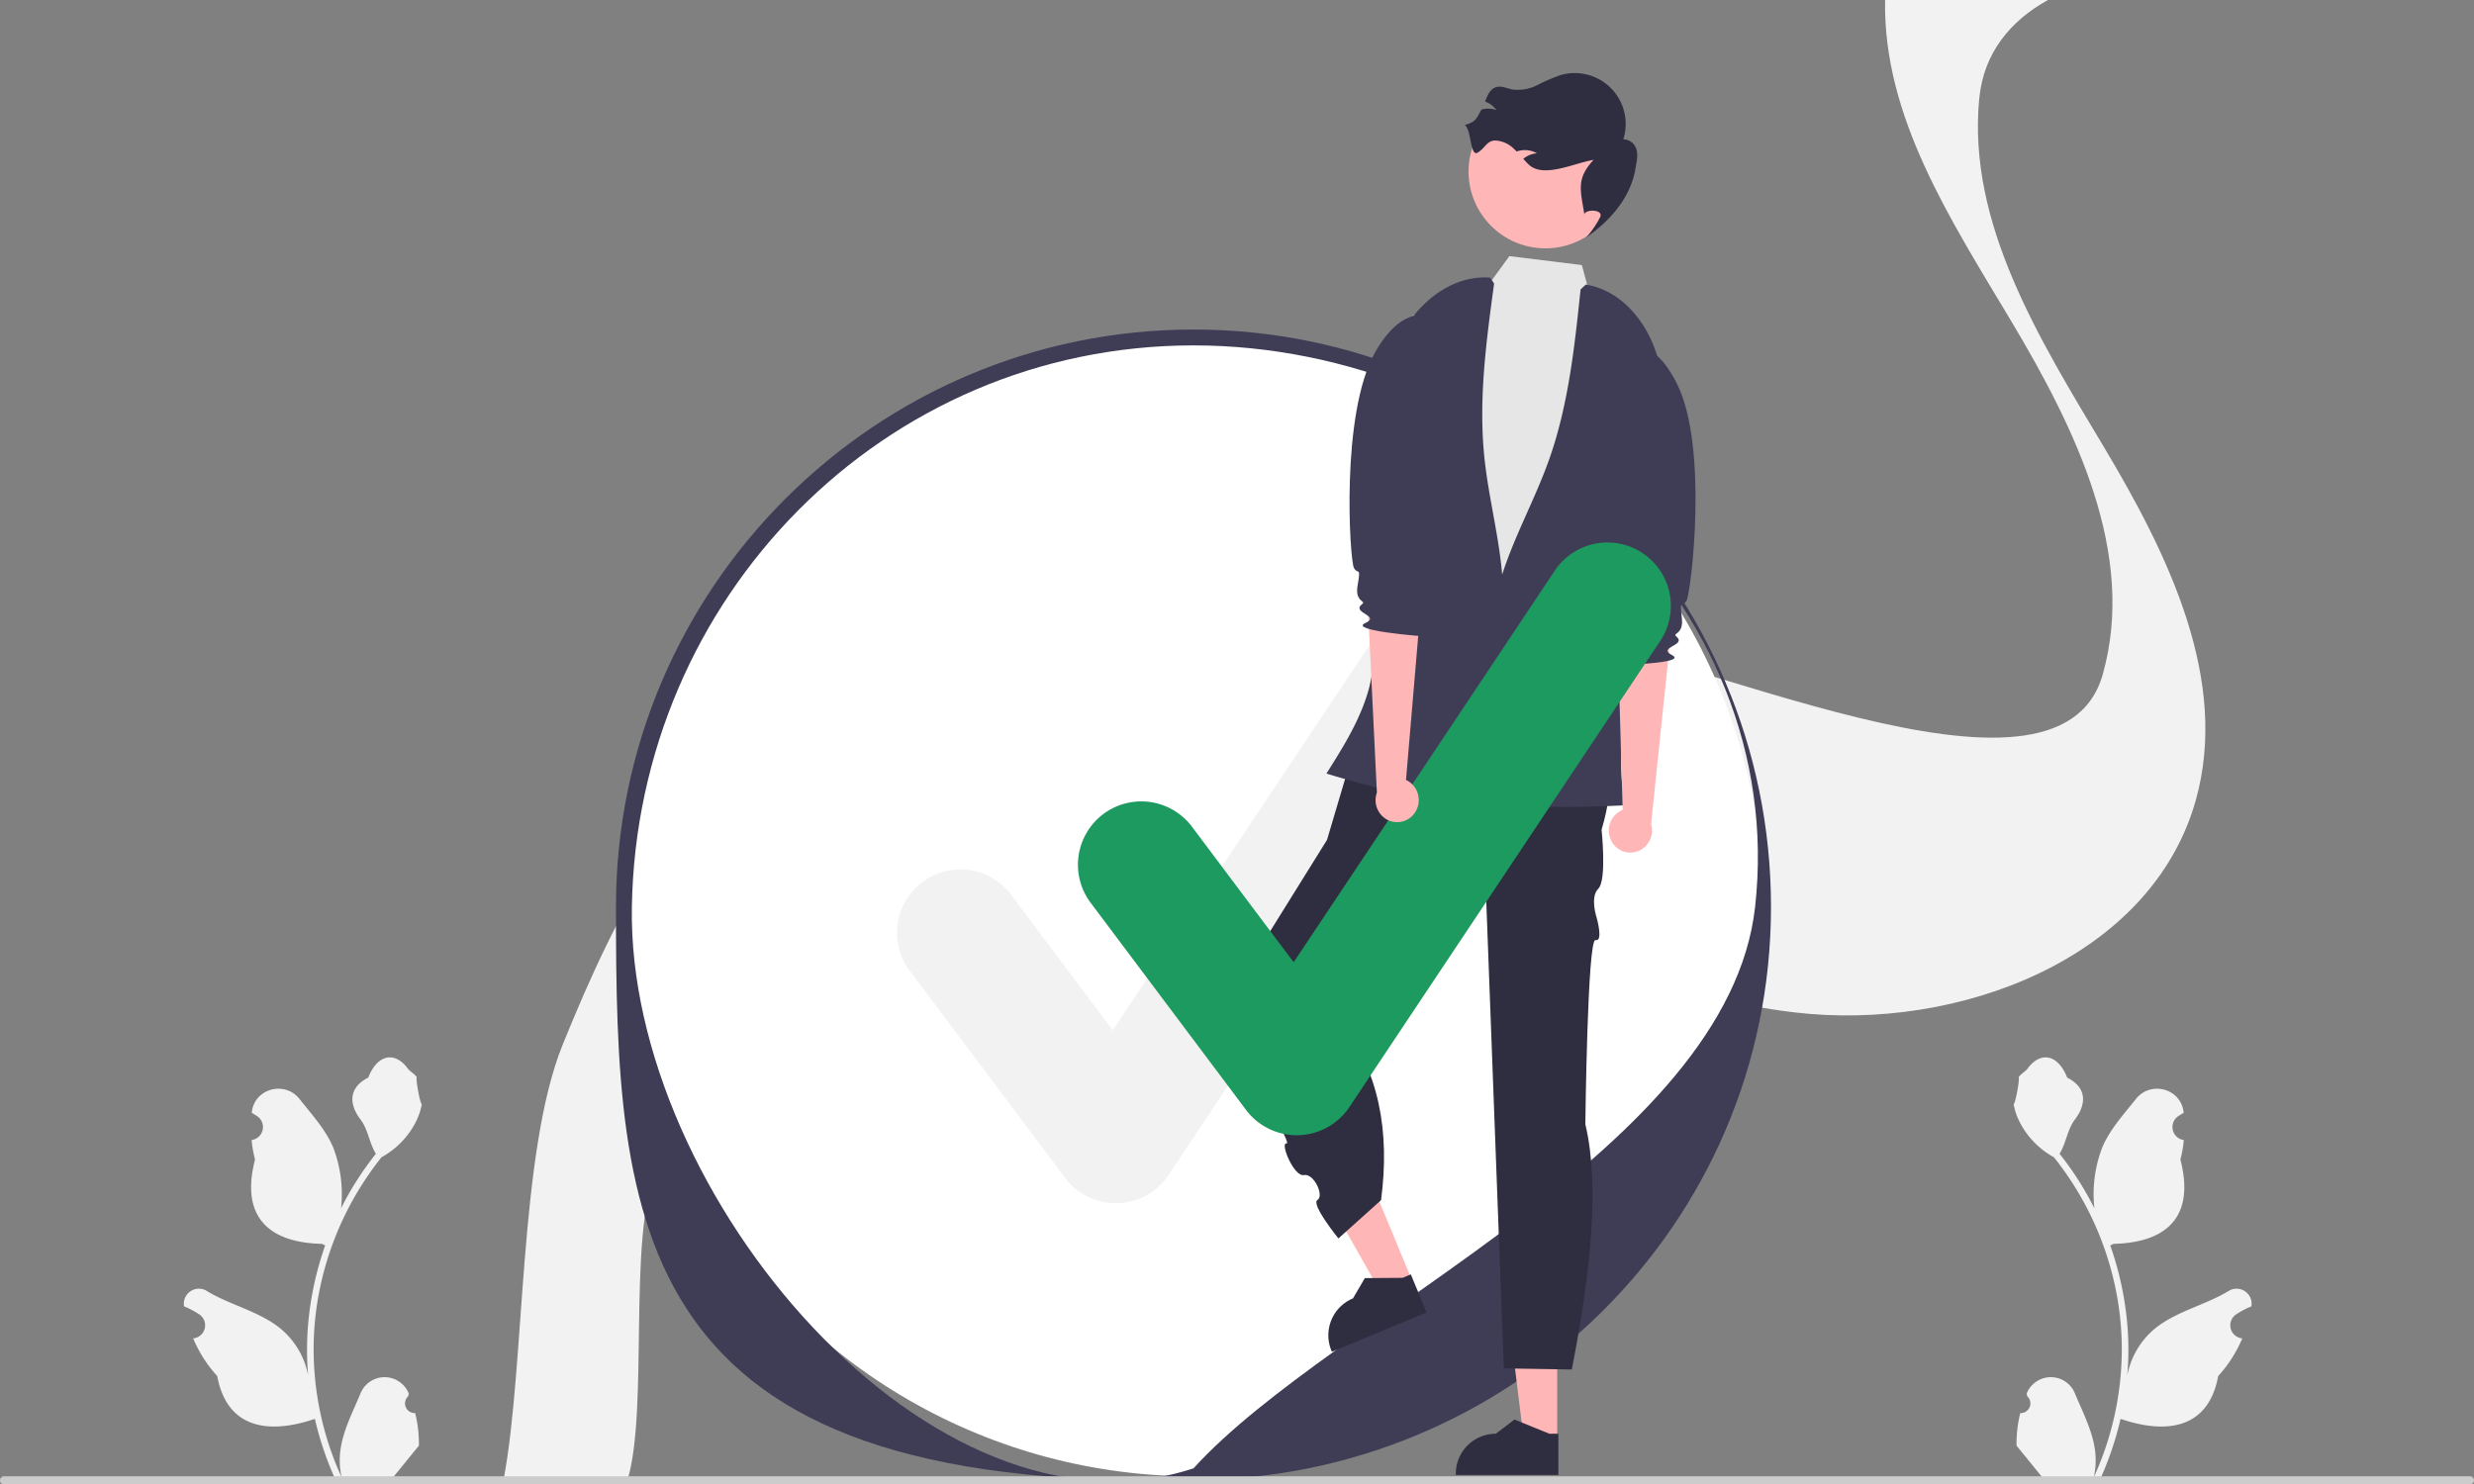 <svg xmlns="http://www.w3.org/2000/svg" data-name="Layer 1" width="717.67" height="430.743" viewBox="0 0 717.67 430.743" xmlns:xlink="http://www.w3.org/1999/xlink"><rect x="0" y="0" width="717.67" height="430.743" fill="#808080" stroke="none"/><path d="M361.254,634.295a2.807,2.807,0,0,1-2.035-4.866l.192-.765q-.038-.092-.076-.184a7.539,7.539,0,0,0-13.907.052c-2.275,5.478-5.17,10.966-5.883,16.758a22.303,22.303,0,0,0,.392,7.671,89.419,89.419,0,0,1-8.134-37.139,86.307,86.307,0,0,1,.535-9.628q.443-3.931,1.231-7.807a90.456,90.456,0,0,1,17.938-38.337A24.073,24.073,0,0,0,361.519,549.662a18.363,18.363,0,0,0,1.67-5.018c-.487.064-1.838-7.359-1.47-7.815-.679-1.031-1.895-1.543-2.637-2.549-3.689-5.002-8.773-4.129-11.426,2.669-5.669,2.861-5.724,7.606-2.245,12.169,2.213,2.903,2.517,6.832,4.459,9.94-.2.256-.408.503-.607.759a91.04,91.04,0,0,0-9.502,15.054,37.846,37.846,0,0,0-2.259-17.579c-2.163-5.217-6.216-9.611-9.786-14.122-4.288-5.418-13.08-3.053-13.836,3.814q-.011.1-.021.199.795.449,1.557.952a3.808,3.808,0,0,1-1.535,6.93l-.078.012a37.89,37.89,0,0,0,.999,5.665c-4.579,17.71,5.307,24.16,19.424,24.45.312.16.615.32.927.471a92.924,92.924,0,0,0-5.002,23.539,88.135,88.135,0,0,0,.064,14.231l-.024-.168a23.289,23.289,0,0,0-7.95-13.448c-6.118-5.026-14.762-6.877-21.363-10.916a4.371,4.371,0,0,0-6.694,4.252q.013.088.027.176a25.579,25.579,0,0,1,2.868,1.382q.795.449,1.557.952a3.808,3.808,0,0,1-1.535,6.93l-.078.012c-.056.008-.104.016-.16.024a37.923,37.923,0,0,0,6.975,10.923c2.863,15.46,15.162,16.927,28.318,12.425h.008a92.898,92.898,0,0,0,6.24,18.218h22.293c.08-.248.152-.503.224-.751a25.329,25.329,0,0,1-6.169-.367c1.654-2.03,3.308-4.075,4.962-6.105a1.386,1.386,0,0,0,.104-.12c.839-1.039,1.686-2.069,2.525-3.108l0-.001a37.101,37.101,0,0,0-1.087-9.451Z" transform="translate(-240.825 -224.275)" fill="#f2f2f2"/><path d="M826.876,634.295a2.807,2.807,0,0,0,2.035-4.866l-.192-.765q.038-.092.076-.184a7.539,7.539,0,0,1,13.907.052c2.275,5.478,5.17,10.966,5.883,16.758a22.303,22.303,0,0,1-.392,7.671,89.419,89.419,0,0,0,8.134-37.139,86.307,86.307,0,0,0-.535-9.628q-.443-3.931-1.231-7.807a90.456,90.456,0,0,0-17.938-38.337A24.073,24.073,0,0,1,826.612,549.662a18.363,18.363,0,0,1-1.67-5.018c.487.064,1.838-7.359,1.47-7.815.679-1.031,1.895-1.543,2.637-2.549,3.689-5.002,8.773-4.129,11.426,2.669,5.669,2.861,5.724,7.606,2.245,12.169-2.213,2.903-2.517,6.832-4.459,9.94.2.256.408.503.607.759a91.04,91.04,0,0,1,9.502,15.054,37.846,37.846,0,0,1,2.259-17.579c2.163-5.217,6.216-9.611,9.786-14.122,4.288-5.418,13.08-3.053,13.836,3.814q.011.1.021.199-.795.449-1.557.952a3.808,3.808,0,0,0,1.535,6.93l.078.012a37.89,37.89,0,0,1-.999,5.665c4.579,17.71-5.307,24.16-19.424,24.45-.312.16-.615.32-.927.471a92.926,92.926,0,0,1,5.002,23.539,88.137,88.137,0,0,1-.064,14.231l.024-.168a23.289,23.289,0,0,1,7.95-13.448c6.118-5.026,14.762-6.877,21.363-10.916a4.371,4.371,0,0,1,6.694,4.252q-.013.088-.027.176a25.578,25.578,0,0,0-2.868,1.382q-.795.449-1.557.952a3.808,3.808,0,0,0,1.535,6.93l.078.012c.056.008.104.016.16.024a37.923,37.923,0,0,1-6.975,10.923c-2.863,15.46-15.162,16.927-28.318,12.425h-.008a92.897,92.897,0,0,1-6.24,18.218H827.435c-.08-.248-.152-.503-.224-.751a25.329,25.329,0,0,0,6.169-.367c-1.654-2.03-3.308-4.075-4.962-6.105a1.386,1.386,0,0,1-.104-.12c-.839-1.039-1.686-2.069-2.525-3.108l-0-.001a37.101,37.101,0,0,1,1.087-9.451Z" transform="translate(-240.825 -224.275)" fill="#f2f2f2"/><path d="M386.895,653.699h35.974c6.153-20.716.033-69.675,8.143-89.686,15.559-38.369,35.435-78.853,72.534-97.587,15.84-8,33.111-11.124,50.75-10.954,24.366.231,49.416,6.772,72.351,15.44,9.382,3.538,18.678,7.428,27.937,11.404,34.885,14.99,69.391,31.317,106.906,35.731,47.471,5.58,103.285-15.659,116.251-61.407,9.896-35.025-7.926-71.388-26.616-102.669-18.69-31.281-39.582-64.75-36.169-100.967.012-.122.024-.255.049-.377,1.284-13.008,9.051-22.357,19.901-28.351H787.664c-.624,33.785,18.923,63.607,36.512,93.052,18.69,31.269,36.512,67.644,26.616,102.669-12.966,45.736-120.327-7.876-167.799-13.469-13.406-1.568,7.889,4.012-4.893,0-20.048-6.285-22.27,51.363-41.78,42.902-12.146-5.276-24.304-10.516-36.622-15.172-5.101-1.933-10.311-3.744-15.583-5.422-.012,0-.012,0-.024-.012-35.399-11.209-74.112-15.574-106.82.632-.22.109-.453.219-.673.328-37.099,18.722-56.975,59.206-72.534,97.575C391.209,559.077,393.231,620.242,386.895,653.699Z" transform="translate(-240.825 -224.275)" fill="#f2f2f2"/><circle cx="346.212" cy="263.14" r="165.223" fill="#fff"/><path d="M586.565,653.699C423.093,657.455,419.509,579.791,419.509,487.415c0-92.374,75.153-167.527,167.528-167.527s167.528,75.153,167.528,167.527C754.565,579.791,678.941,653.699,586.565,653.699Zm.472-329.202c-89.834,0-161.406,73.097-162.918,162.917-1.407,83.544,87.344,187.795,162.918,162.92,40.528-44.635,155.112-92.709,162.919-162.92C759.882,398.132,676.871,324.497,587.037,324.497Z" transform="translate(-240.825 -224.275)" fill="#3f3d56"/><path d="M564.497,573.406a18.373,18.373,0,0,1-14.702-7.353l-45.075-60.102a18.378,18.378,0,1,1,29.406-22.053l29.49,39.317,75.741-113.61a18.379,18.379,0,0,1,30.585,20.39L579.791,565.222a18.387,18.387,0,0,1-14.782,8.179C564.838,573.403,564.668,573.406,564.497,573.406Z" transform="translate(-240.825 -224.275)" fill="#f2f2f2"/><path d="M240.825,653.828a1.186,1.186,0,0,0,1.19,1.19h715.29a1.19,1.19,0,1,0,0-2.38h-715.29A1.187,1.187,0,0,0,240.825,653.828Z" transform="translate(-240.825 -224.275)" fill="#ccc"/><polygon points="451.72 417.887 442.046 417.887 437.444 380.57 451.723 380.571 451.72 417.887" fill="#ffb6b6"/><path d="M692.886,652.255l-29.75-.001v-.376a11.58,11.58,0,0,1,11.58-11.58h.001l5.434-4.123,10.139,4.123,2.597 0Z" transform="translate(-240.825 -224.275)" fill="#2f2e41"/><polygon points="409.66 371.639 400.724 375.345 382.177 342.638 395.367 337.169 409.66 371.639" fill="#ffb6b6"/><path d="M654.666,605.106l-27.481,11.396-.144-.348a11.58,11.58,0,0,1,6.261-15.132l.001-0,3.44-5.89,10.945-.075,2.399-.995Z" transform="translate(-240.825 -224.275)" fill="#2f2e41"/><path d="M703.607,429.884,634.949,437.058l-9.184,30.933L593.959,519.104s22.194,37.354,20.11,36.947,2.081,9.775,4.999,9.184,5.951,6.048,3.934,7.228,6.075,11.161,6.075,11.161l12.367-11.101c2.631-19.843-.548-37.502-11.871-52.102l35.433-38.253,6.719-2.788h0l5.333,141.947,19.727.324c5.443-28.001,8.178-53.203,3.923-71.181,0,0,.611-54.009,2.944-53.418s.355-6.445.355-6.445-2.043-5.992.467-8.478.943-17.107.943-17.107C709.565,451.186,708.317,439.762,703.607,429.884Z" transform="translate(-240.825 -224.275)" fill="#2f2e41"/><path d="M650.817,315.733l18.981-4.918,8.86-12.22,21.041,2.587,4.479,16.668,14.98,8.695s-8.279,87.572-6.31,92.38,9.031,4.412,3,10.61-6.83,3.702-5.43,10.45,11.601,13.89,0,13.819-81.601-1.071-79.601-9.071,1.969-5.968,4.984-10.984,5.045-2.213,4.031-9.614-.015-12.401-.015-16.401,3.351-40.349,3.351-40.349Z" transform="translate(-240.825 -224.275)" fill="#e6e6e6"/><circle cx="448.3" cy="49.764" r="22.298" fill="#ffb6b6"/><path d="M665.761,260.544c1.958,1.582,1.51,9.277,3.691,8.023s2.636-3.5,5.148-3.524a8.225,8.225,0,0,1,5.417,2.451c.267.242.522.495.769.745.226-.079.449-.151.684-.21a7.085,7.085,0,0,1,5.196.732,6.952,6.952,0,0,0-3.958,1.596c.479.537.966,1.078,1.478,1.577,4.27,4.185,13.026-.272,18.914-1.277-4.904,5.354-3.937,8.343-2.717,15.499l.005.391c.251-1.65,5.536-1.568,4.665.622a28.15,28.15,0,0,1-4.074,5.989c7.202-4.989,13.016-11.866,14.301-20.174.264-1.747.778-3.529.281-5.232a4.012,4.012,0,0,0-3.832-3.055A14.784,14.784,0,0,0,693.546,246.048a56.5,56.5,0,0,0-6.839,2.952,12.294,12.294,0,0,1-7.244,1.227c-1.547-.32-3.114-1.121-4.63-.667-1.757.527-2.512,2.382-3.216,4.174a7.077,7.077,0,0,1,3.297,2.487,6.925,6.925,0,0,0-4.26-.173.432.432,0,0,0-.076.021C668.986,258.919,668.894,259.618,665.761,260.544Z" transform="translate(-240.825 -224.275)" fill="#2f2e41"/><path d="M673.113,304.842c-11.421-.919-21.849,7.815-26.603,18.239s-5.066,22.251-5.297,33.706l-.717,35.609c-.106,5.269-.212,10.539-.475,15.803a77.269,77.269,0,0,1-1.923,15.212c-2.329,9.165-7.451,17.332-12.498,25.328a342.467,342.467,0,0,0,39.357,9.399c6.638-21.471,13.353-43.56,11.721-65.975-.864-11.861-4.054-23.442-5.266-35.272-1.717-16.755.559-33.634,2.831-50.323" transform="translate(-240.825 -224.275)" fill="#3f3d56"/><path d="M700.836,306.844c11.312,1.819,19.368,12.78,21.511,24.035s-.363,22.817-2.859,34q-3.88,17.38-7.759,34.76c-1.148,5.144-2.297,10.288-3.291,15.464-.967,5.028,3.082,11.476,3.128,16.596.086,9.456-1.751,17.243,1.253,26.21a342.466,342.466,0,0,1-40.463-.216c-1.35-22.434-2.626-45.485,4.282-66.871,3.656-11.317,9.504-21.808,13.492-33.012,5.647-15.868,7.444-32.805,9.2-49.556" transform="translate(-240.825 -224.275)" fill="#3f3d56"/><path d="M708.377,468.496a6.48,6.48,0,0,1,2.243-8.756,6.216,6.216,0,0,1,.926-.447l-1.442-49.116,15.626-3.977L719.771,463.422a6.462,6.462,0,0,1-2.83,7.364,6.184,6.184,0,0,1-8.479-2.144Q708.419,468.57,708.377,468.496Z" transform="translate(-240.825 -224.275)" fill="#ffb6b6"/><path d="M707.236,326.466s10.908-9.224,20.086,9.219,4.049,60.578,2.757,62.826-2.08-.884-1.373,5.11c.575,4.875-2.846,4.265-1.619,5.306,3.236,2.743-5.827,3.056-1.172,5.473s-16.178,2.87-16.178,2.87-2.52-1.8-.77-8.586c.983-3.811,3.444-5.206.819-6.969s2.711-7.216,2.715-8.413-8.321-27.363-8.321-27.363Z" transform="translate(-240.825 -224.275)" fill="#3f3d56"/><path d="M616.977,553.674a18.374,18.374,0,0,1-14.702-7.353l-45.075-60.102a18.378,18.378,0,1,1,29.406-22.053l29.49,39.317,75.741-113.61a18.379,18.379,0,1,1,30.585,20.39l-90.151,135.226a18.387,18.387,0,0,1-14.782,8.179C617.318,553.671,617.147,553.674,616.977,553.674Z" transform="translate(-240.825 -224.275)" fill="#1d9a5f"/><path d="M651.337,459.964a6.48,6.48,0,0,0-1.756-8.866,6.218,6.218,0,0,0-.899-.497l4.155-48.961L637.454,396.805l2.787,57.464a6.462,6.462,0,0,0,2.418,7.51,6.184,6.184,0,0,0,8.585-1.672Q651.291,460.036,651.337,459.964Z" transform="translate(-240.825 -224.275)" fill="#ffb6b6"/><path d="M660.339,318.316s-10.381-9.813-20.565,8.095-7.391,60.261-6.225,62.578,2.126-.767,1.088,5.178c-.844,4.836,2.606,4.416,1.323,5.387-3.383,2.56,5.649,3.373.868,5.529s15.995,3.759,15.995,3.759,2.615-1.658,1.243-8.53c-.771-3.86-3.151-5.388-.433-7.004s-2.308-7.355-2.246-8.55,9.82-26.862,9.82-26.862Z" transform="translate(-240.825 -224.275)" fill="#3f3d56"/></svg>